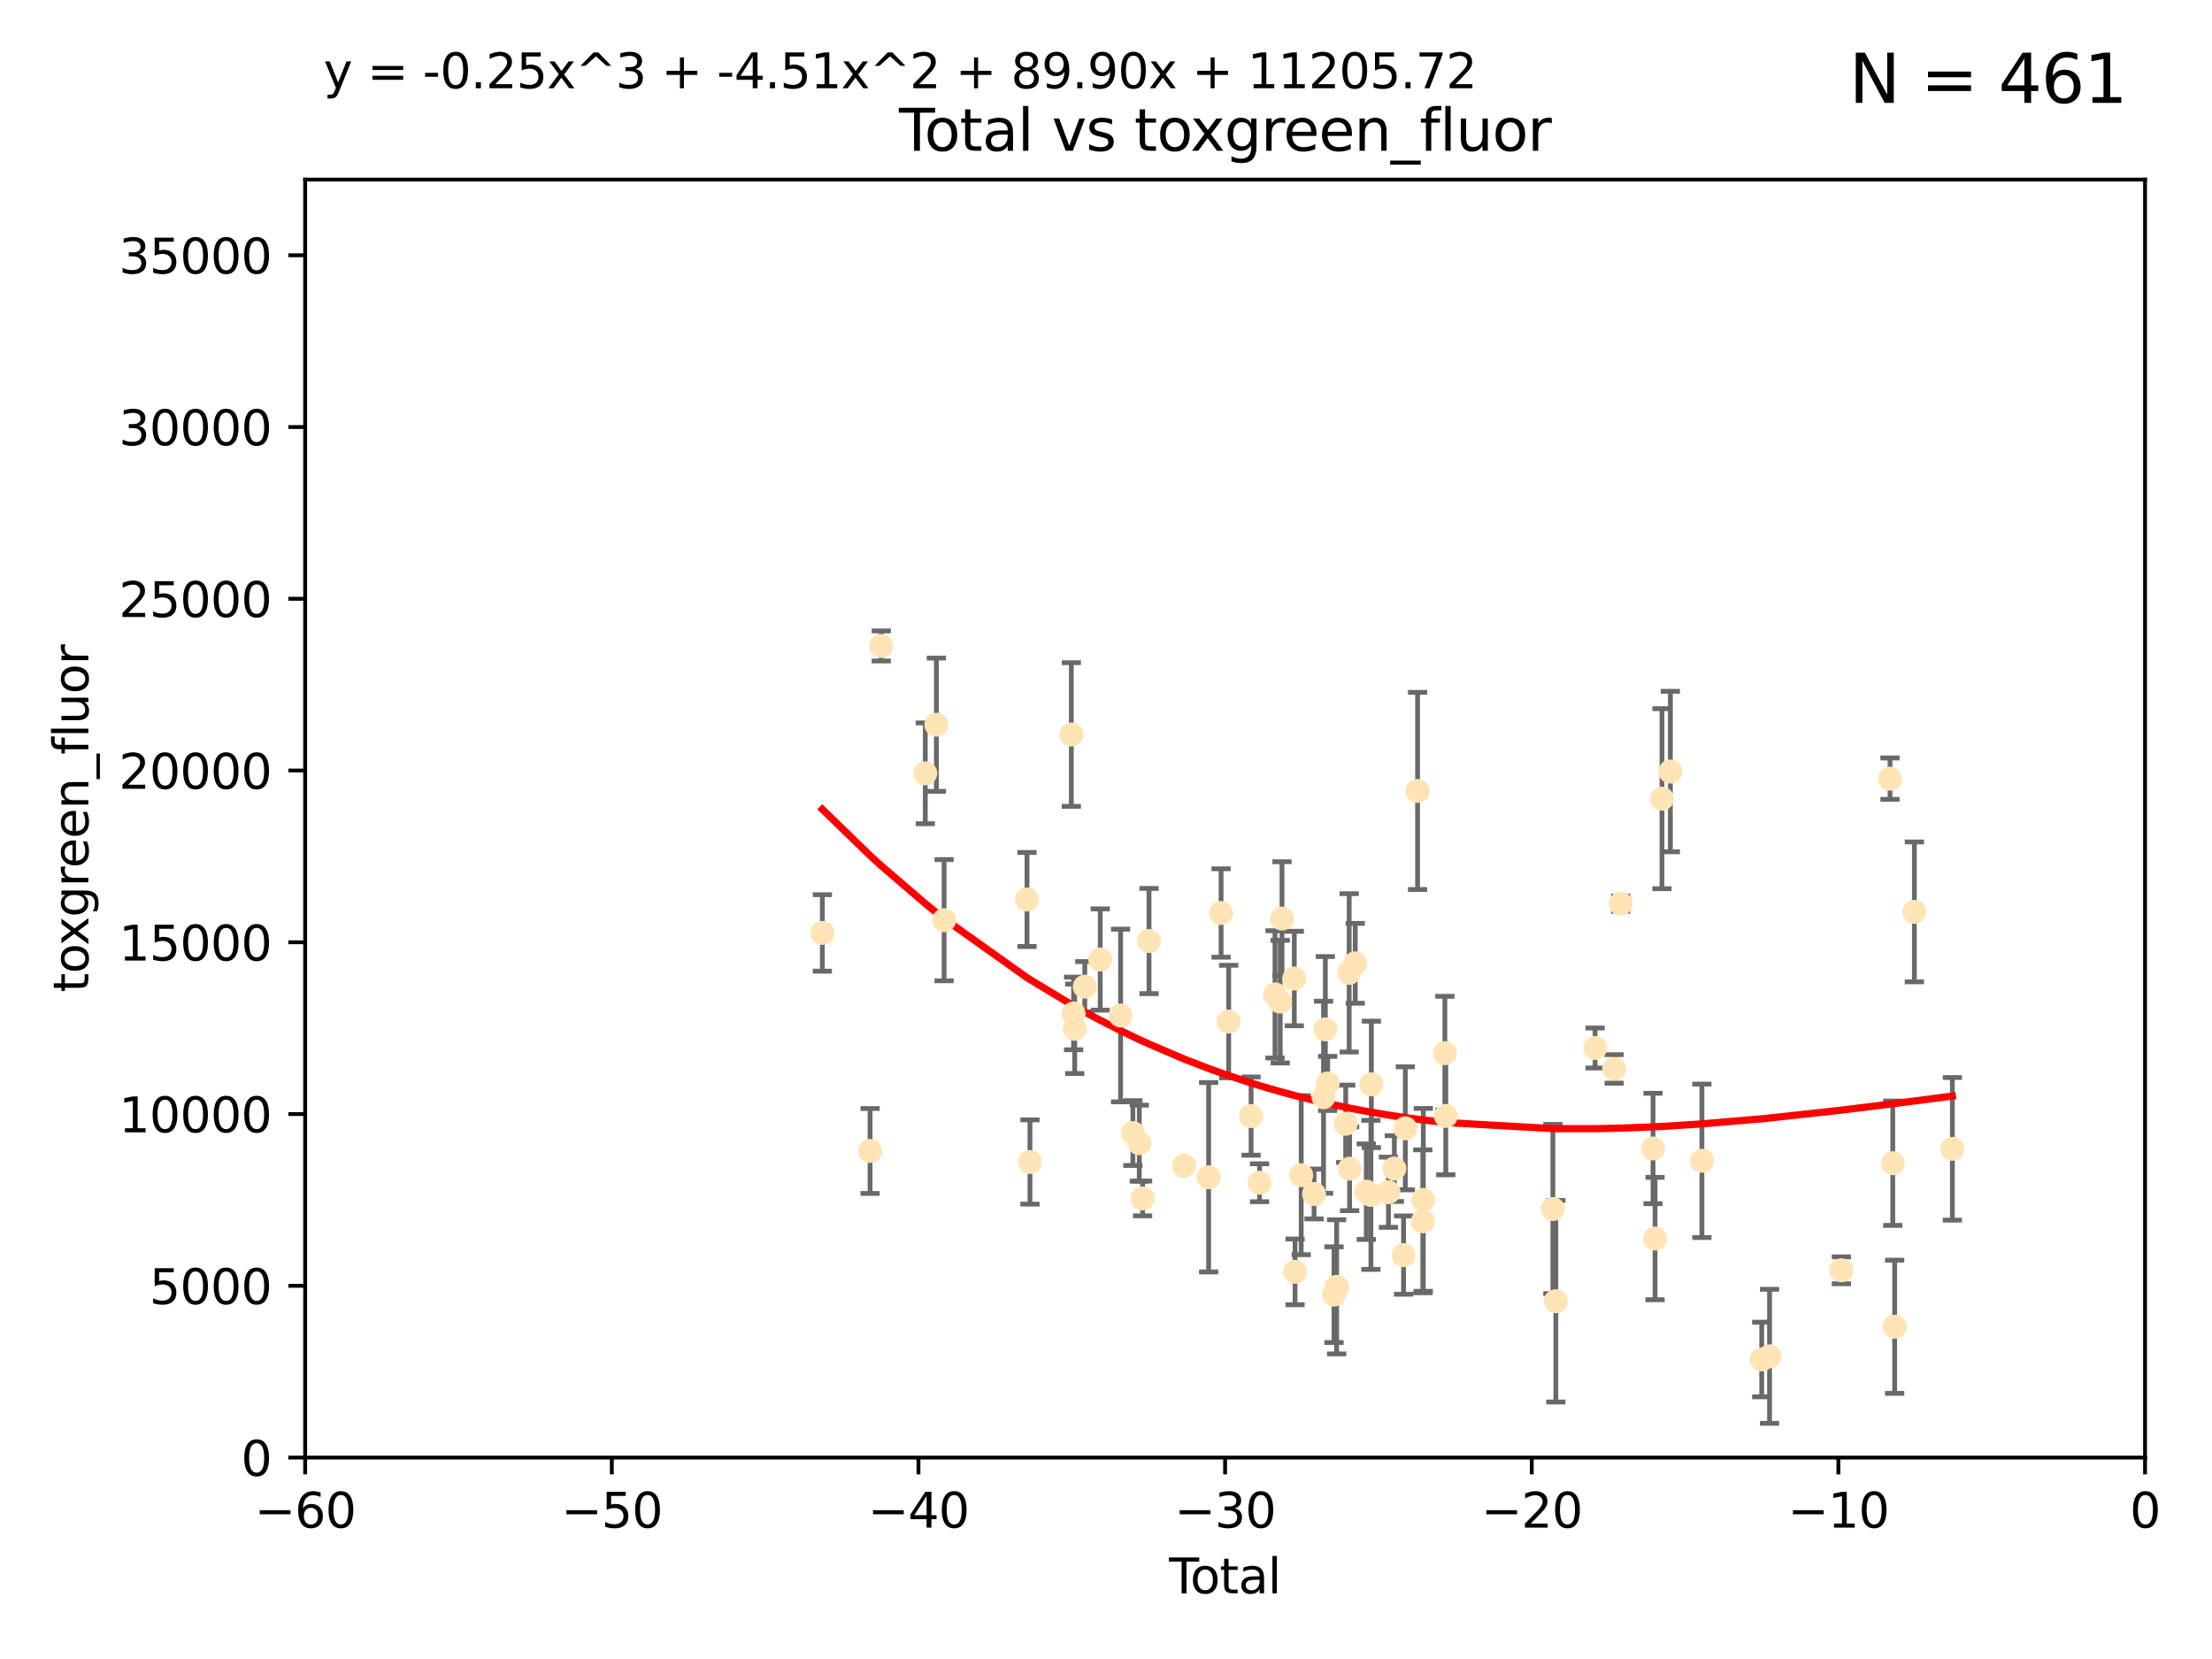 <?xml version="1.0" encoding="utf-8" standalone="no"?>
<!DOCTYPE svg PUBLIC "-//W3C//DTD SVG 1.1//EN"
  "http://www.w3.org/Graphics/SVG/1.1/DTD/svg11.dtd">
<svg xmlns:xlink="http://www.w3.org/1999/xlink" width="460.8pt" height="345.6pt" viewBox="0 0 460.8 345.6" xmlns="http://www.w3.org/2000/svg" version="1.1">
 <defs>
  <style type="text/css">*{stroke-linejoin: round; stroke-linecap: butt}</style>
 </defs>
 <g id="figure_1">
  <g id="patch_1">
   <path d="M 0 345.6 
L 460.8 345.6 
L 460.8 0 
L 0 0 
z
" style="fill: #ffffff"/>
  </g>
  <g id="axes_1">
   <g id="patch_2">
    <path d="M 63.571 303.64 
L 446.85 303.64 
L 446.85 37.411 
L 63.571 37.411 
z
" style="fill: #ffffff"/>
   </g>
   <g id="PathCollection_1">
    <defs>
     <path id="mea5ecbb980" d="M 0 1.118 
C 0.297 1.118 0.581 1 0.791 0.791 
C 1 0.581 1.118 0.297 1.118 0 
C 1.118 -0.297 1 -0.581 0.791 -0.791 
C 0.581 -1 0.297 -1.118 0 -1.118 
C -0.297 -1.118 -0.581 -1 -0.791 -0.791 
C -1 -0.581 -1.118 -0.297 -1.118 0 
C -1.118 0.297 -1 0.581 -0.791 0.791 
C -0.581 1 -0.297 1.118 0 1.118 
z
" style="stroke: #ffe4b5"/>
    </defs>
    <g clip-path="url(#p6a836885a7)">
     <use xlink:href="#mea5ecbb980" x="171.311" y="194.345" style="fill: #ffe4b5; stroke: #ffe4b5"/>
     <use xlink:href="#mea5ecbb980" x="181.253" y="239.766" style="fill: #ffe4b5; stroke: #ffe4b5"/>
     <use xlink:href="#mea5ecbb980" x="183.583" y="134.565" style="fill: #ffe4b5; stroke: #ffe4b5"/>
     <use xlink:href="#mea5ecbb980" x="192.755" y="161.097" style="fill: #ffe4b5; stroke: #ffe4b5"/>
     <use xlink:href="#mea5ecbb980" x="195.063" y="150.972" style="fill: #ffe4b5; stroke: #ffe4b5"/>
     <use xlink:href="#mea5ecbb980" x="196.674" y="191.695" style="fill: #ffe4b5; stroke: #ffe4b5"/>
     <use xlink:href="#mea5ecbb980" x="213.943" y="187.381" style="fill: #ffe4b5; stroke: #ffe4b5"/>
     <use xlink:href="#mea5ecbb980" x="214.558" y="242.07" style="fill: #ffe4b5; stroke: #ffe4b5"/>
     <use xlink:href="#mea5ecbb980" x="223.178" y="153.017" style="fill: #ffe4b5; stroke: #ffe4b5"/>
     <use xlink:href="#mea5ecbb980" x="223.651" y="211.111" style="fill: #ffe4b5; stroke: #ffe4b5"/>
     <use xlink:href="#mea5ecbb980" x="223.882" y="214.317" style="fill: #ffe4b5; stroke: #ffe4b5"/>
     <use xlink:href="#mea5ecbb980" x="225.978" y="205.548" style="fill: #ffe4b5; stroke: #ffe4b5"/>
     <use xlink:href="#mea5ecbb980" x="229.196" y="199.882" style="fill: #ffe4b5; stroke: #ffe4b5"/>
     <use xlink:href="#mea5ecbb980" x="233.44" y="211.549" style="fill: #ffe4b5; stroke: #ffe4b5"/>
     <use xlink:href="#mea5ecbb980" x="236.002" y="236.041" style="fill: #ffe4b5; stroke: #ffe4b5"/>
     <use xlink:href="#mea5ecbb980" x="237.334" y="238.143" style="fill: #ffe4b5; stroke: #ffe4b5"/>
     <use xlink:href="#mea5ecbb980" x="238.024" y="249.656" style="fill: #ffe4b5; stroke: #ffe4b5"/>
     <use xlink:href="#mea5ecbb980" x="239.362" y="196.034" style="fill: #ffe4b5; stroke: #ffe4b5"/>
     <use xlink:href="#mea5ecbb980" x="246.672" y="242.846" style="fill: #ffe4b5; stroke: #ffe4b5"/>
     <use xlink:href="#mea5ecbb980" x="251.778" y="245.241" style="fill: #ffe4b5; stroke: #ffe4b5"/>
     <use xlink:href="#mea5ecbb980" x="254.374" y="190.193" style="fill: #ffe4b5; stroke: #ffe4b5"/>
     <use xlink:href="#mea5ecbb980" x="255.958" y="212.81" style="fill: #ffe4b5; stroke: #ffe4b5"/>
     <use xlink:href="#mea5ecbb980" x="260.621" y="232.498" style="fill: #ffe4b5; stroke: #ffe4b5"/>
     <use xlink:href="#mea5ecbb980" x="262.386" y="246.384" style="fill: #ffe4b5; stroke: #ffe4b5"/>
     <use xlink:href="#mea5ecbb980" x="265.608" y="207.149" style="fill: #ffe4b5; stroke: #ffe4b5"/>
     <use xlink:href="#mea5ecbb980" x="266.693" y="208.663" style="fill: #ffe4b5; stroke: #ffe4b5"/>
     <use xlink:href="#mea5ecbb980" x="267.062" y="191.361" style="fill: #ffe4b5; stroke: #ffe4b5"/>
     <use xlink:href="#mea5ecbb980" x="269.628" y="203.848" style="fill: #ffe4b5; stroke: #ffe4b5"/>
     <use xlink:href="#mea5ecbb980" x="269.785" y="264.951" style="fill: #ffe4b5; stroke: #ffe4b5"/>
     <use xlink:href="#mea5ecbb980" x="271.064" y="244.811" style="fill: #ffe4b5; stroke: #ffe4b5"/>
     <use xlink:href="#mea5ecbb980" x="273.742" y="248.728" style="fill: #ffe4b5; stroke: #ffe4b5"/>
     <use xlink:href="#mea5ecbb980" x="275.715" y="228.571" style="fill: #ffe4b5; stroke: #ffe4b5"/>
     <use xlink:href="#mea5ecbb980" x="276.091" y="214.438" style="fill: #ffe4b5; stroke: #ffe4b5"/>
     <use xlink:href="#mea5ecbb980" x="276.582" y="225.7" style="fill: #ffe4b5; stroke: #ffe4b5"/>
     <use xlink:href="#mea5ecbb980" x="277.901" y="269.699" style="fill: #ffe4b5; stroke: #ffe4b5"/>
     <use xlink:href="#mea5ecbb980" x="278.444" y="268.072" style="fill: #ffe4b5; stroke: #ffe4b5"/>
     <use xlink:href="#mea5ecbb980" x="280.335" y="234.101" style="fill: #ffe4b5; stroke: #ffe4b5"/>
     <use xlink:href="#mea5ecbb980" x="281.059" y="202.659" style="fill: #ffe4b5; stroke: #ffe4b5"/>
     <use xlink:href="#mea5ecbb980" x="281.148" y="243.466" style="fill: #ffe4b5; stroke: #ffe4b5"/>
     <use xlink:href="#mea5ecbb980" x="282.321" y="200.681" style="fill: #ffe4b5; stroke: #ffe4b5"/>
     <use xlink:href="#mea5ecbb980" x="284.624" y="248.245" style="fill: #ffe4b5; stroke: #ffe4b5"/>
     <use xlink:href="#mea5ecbb980" x="285.587" y="248.917" style="fill: #ffe4b5; stroke: #ffe4b5"/>
     <use xlink:href="#mea5ecbb980" x="285.68" y="225.896" style="fill: #ffe4b5; stroke: #ffe4b5"/>
     <use xlink:href="#mea5ecbb980" x="289.239" y="248.359" style="fill: #ffe4b5; stroke: #ffe4b5"/>
     <use xlink:href="#mea5ecbb980" x="290.468" y="243.435" style="fill: #ffe4b5; stroke: #ffe4b5"/>
     <use xlink:href="#mea5ecbb980" x="292.388" y="261.458" style="fill: #ffe4b5; stroke: #ffe4b5"/>
     <use xlink:href="#mea5ecbb980" x="292.749" y="235.05" style="fill: #ffe4b5; stroke: #ffe4b5"/>
     <use xlink:href="#mea5ecbb980" x="295.307" y="164.766" style="fill: #ffe4b5; stroke: #ffe4b5"/>
     <use xlink:href="#mea5ecbb980" x="296.398" y="254.422" style="fill: #ffe4b5; stroke: #ffe4b5"/>
     <use xlink:href="#mea5ecbb980" x="296.505" y="249.961" style="fill: #ffe4b5; stroke: #ffe4b5"/>
     <use xlink:href="#mea5ecbb980" x="300.995" y="219.394" style="fill: #ffe4b5; stroke: #ffe4b5"/>
     <use xlink:href="#mea5ecbb980" x="301.18" y="232.472" style="fill: #ffe4b5; stroke: #ffe4b5"/>
     <use xlink:href="#mea5ecbb980" x="323.494" y="251.858" style="fill: #ffe4b5; stroke: #ffe4b5"/>
     <use xlink:href="#mea5ecbb980" x="324.108" y="271.068" style="fill: #ffe4b5; stroke: #ffe4b5"/>
     <use xlink:href="#mea5ecbb980" x="332.286" y="218.314" style="fill: #ffe4b5; stroke: #ffe4b5"/>
     <use xlink:href="#mea5ecbb980" x="336.257" y="222.674" style="fill: #ffe4b5; stroke: #ffe4b5"/>
     <use xlink:href="#mea5ecbb980" x="337.617" y="188.26" style="fill: #ffe4b5; stroke: #ffe4b5"/>
     <use xlink:href="#mea5ecbb980" x="344.356" y="239.247" style="fill: #ffe4b5; stroke: #ffe4b5"/>
     <use xlink:href="#mea5ecbb980" x="344.776" y="258.008" style="fill: #ffe4b5; stroke: #ffe4b5"/>
     <use xlink:href="#mea5ecbb980" x="346.22" y="166.382" style="fill: #ffe4b5; stroke: #ffe4b5"/>
     <use xlink:href="#mea5ecbb980" x="347.966" y="160.728" style="fill: #ffe4b5; stroke: #ffe4b5"/>
     <use xlink:href="#mea5ecbb980" x="354.538" y="241.815" style="fill: #ffe4b5; stroke: #ffe4b5"/>
     <use xlink:href="#mea5ecbb980" x="366.999" y="283.21" style="fill: #ffe4b5; stroke: #ffe4b5"/>
     <use xlink:href="#mea5ecbb980" x="368.627" y="282.547" style="fill: #ffe4b5; stroke: #ffe4b5"/>
     <use xlink:href="#mea5ecbb980" x="383.593" y="264.624" style="fill: #ffe4b5; stroke: #ffe4b5"/>
     <use xlink:href="#mea5ecbb980" x="393.724" y="162.21" style="fill: #ffe4b5; stroke: #ffe4b5"/>
     <use xlink:href="#mea5ecbb980" x="394.298" y="242.318" style="fill: #ffe4b5; stroke: #ffe4b5"/>
     <use xlink:href="#mea5ecbb980" x="394.69" y="276.384" style="fill: #ffe4b5; stroke: #ffe4b5"/>
     <use xlink:href="#mea5ecbb980" x="398.798" y="189.964" style="fill: #ffe4b5; stroke: #ffe4b5"/>
     <use xlink:href="#mea5ecbb980" x="406.714" y="239.327" style="fill: #ffe4b5; stroke: #ffe4b5"/>
    </g>
   </g>
   <g id="matplotlib.axis_1">
    <g id="xtick_1">
     <g id="line2d_1">
      <defs>
       <path id="m456fd432df" d="M 0 0 
L 0 3.5 
" style="stroke: #000000; stroke-width: 0.8"/>
      </defs>
      <g>
       <use xlink:href="#m456fd432df" x="63.571" y="303.64" style="stroke: #000000; stroke-width: 0.8"/>
      </g>
     </g>
     <g id="text_1">
      <!-- −60 -->
      <g transform="translate(53.019 318.238)scale(0.1 -0.1)">
       <defs>
        <path id="DejaVuSans-2212" d="M 678 2272 
L 4684 2272 
L 4684 1741 
L 678 1741 
L 678 2272 
z
" transform="scale(0.016)"/>
        <path id="DejaVuSans-36" d="M 2113 2584 
Q 1688 2584 1439 2293 
Q 1191 2003 1191 1497 
Q 1191 994 1439 701 
Q 1688 409 2113 409 
Q 2538 409 2786 701 
Q 3034 994 3034 1497 
Q 3034 2003 2786 2293 
Q 2538 2584 2113 2584 
z
M 3366 4563 
L 3366 3988 
Q 3128 4100 2886 4159 
Q 2644 4219 2406 4219 
Q 1781 4219 1451 3797 
Q 1122 3375 1075 2522 
Q 1259 2794 1537 2939 
Q 1816 3084 2150 3084 
Q 2853 3084 3261 2657 
Q 3669 2231 3669 1497 
Q 3669 778 3244 343 
Q 2819 -91 2113 -91 
Q 1303 -91 875 529 
Q 447 1150 447 2328 
Q 447 3434 972 4092 
Q 1497 4750 2381 4750 
Q 2619 4750 2861 4703 
Q 3103 4656 3366 4563 
z
" transform="scale(0.016)"/>
        <path id="DejaVuSans-30" d="M 2034 4250 
Q 1547 4250 1301 3770 
Q 1056 3291 1056 2328 
Q 1056 1369 1301 889 
Q 1547 409 2034 409 
Q 2525 409 2770 889 
Q 3016 1369 3016 2328 
Q 3016 3291 2770 3770 
Q 2525 4250 2034 4250 
z
M 2034 4750 
Q 2819 4750 3233 4129 
Q 3647 3509 3647 2328 
Q 3647 1150 3233 529 
Q 2819 -91 2034 -91 
Q 1250 -91 836 529 
Q 422 1150 422 2328 
Q 422 3509 836 4129 
Q 1250 4750 2034 4750 
z
" transform="scale(0.016)"/>
       </defs>
       <use xlink:href="#DejaVuSans-2212"/>
       <use xlink:href="#DejaVuSans-36" x="83.789"/>
       <use xlink:href="#DejaVuSans-30" x="147.412"/>
      </g>
     </g>
    </g>
    <g id="xtick_2">
     <g id="line2d_2">
      <g>
       <use xlink:href="#m456fd432df" x="127.451" y="303.64" style="stroke: #000000; stroke-width: 0.8"/>
      </g>
     </g>
     <g id="text_2">
      <!-- −50 -->
      <g transform="translate(116.899 318.238)scale(0.1 -0.1)">
       <defs>
        <path id="DejaVuSans-35" d="M 691 4666 
L 3169 4666 
L 3169 4134 
L 1269 4134 
L 1269 2991 
Q 1406 3038 1543 3061 
Q 1681 3084 1819 3084 
Q 2600 3084 3056 2656 
Q 3513 2228 3513 1497 
Q 3513 744 3044 326 
Q 2575 -91 1722 -91 
Q 1428 -91 1123 -41 
Q 819 9 494 109 
L 494 744 
Q 775 591 1075 516 
Q 1375 441 1709 441 
Q 2250 441 2565 725 
Q 2881 1009 2881 1497 
Q 2881 1984 2565 2268 
Q 2250 2553 1709 2553 
Q 1456 2553 1204 2497 
Q 953 2441 691 2322 
L 691 4666 
z
" transform="scale(0.016)"/>
       </defs>
       <use xlink:href="#DejaVuSans-2212"/>
       <use xlink:href="#DejaVuSans-35" x="83.789"/>
       <use xlink:href="#DejaVuSans-30" x="147.412"/>
      </g>
     </g>
    </g>
    <g id="xtick_3">
     <g id="line2d_3">
      <g>
       <use xlink:href="#m456fd432df" x="191.331" y="303.64" style="stroke: #000000; stroke-width: 0.8"/>
      </g>
     </g>
     <g id="text_3">
      <!-- −40 -->
      <g transform="translate(180.778 318.238)scale(0.1 -0.1)">
       <defs>
        <path id="DejaVuSans-34" d="M 2419 4116 
L 825 1625 
L 2419 1625 
L 2419 4116 
z
M 2253 4666 
L 3047 4666 
L 3047 1625 
L 3713 1625 
L 3713 1100 
L 3047 1100 
L 3047 0 
L 2419 0 
L 2419 1100 
L 313 1100 
L 313 1709 
L 2253 4666 
z
" transform="scale(0.016)"/>
       </defs>
       <use xlink:href="#DejaVuSans-2212"/>
       <use xlink:href="#DejaVuSans-34" x="83.789"/>
       <use xlink:href="#DejaVuSans-30" x="147.412"/>
      </g>
     </g>
    </g>
    <g id="xtick_4">
     <g id="line2d_4">
      <g>
       <use xlink:href="#m456fd432df" x="255.211" y="303.64" style="stroke: #000000; stroke-width: 0.8"/>
      </g>
     </g>
     <g id="text_4">
      <!-- −30 -->
      <g transform="translate(244.658 318.238)scale(0.1 -0.1)">
       <defs>
        <path id="DejaVuSans-33" d="M 2597 2516 
Q 3050 2419 3304 2112 
Q 3559 1806 3559 1356 
Q 3559 666 3084 287 
Q 2609 -91 1734 -91 
Q 1441 -91 1130 -33 
Q 819 25 488 141 
L 488 750 
Q 750 597 1062 519 
Q 1375 441 1716 441 
Q 2309 441 2620 675 
Q 2931 909 2931 1356 
Q 2931 1769 2642 2001 
Q 2353 2234 1838 2234 
L 1294 2234 
L 1294 2753 
L 1863 2753 
Q 2328 2753 2575 2939 
Q 2822 3125 2822 3475 
Q 2822 3834 2567 4026 
Q 2313 4219 1838 4219 
Q 1578 4219 1281 4162 
Q 984 4106 628 3988 
L 628 4550 
Q 988 4650 1302 4700 
Q 1616 4750 1894 4750 
Q 2613 4750 3031 4423 
Q 3450 4097 3450 3541 
Q 3450 3153 3228 2886 
Q 3006 2619 2597 2516 
z
" transform="scale(0.016)"/>
       </defs>
       <use xlink:href="#DejaVuSans-2212"/>
       <use xlink:href="#DejaVuSans-33" x="83.789"/>
       <use xlink:href="#DejaVuSans-30" x="147.412"/>
      </g>
     </g>
    </g>
    <g id="xtick_5">
     <g id="line2d_5">
      <g>
       <use xlink:href="#m456fd432df" x="319.09" y="303.64" style="stroke: #000000; stroke-width: 0.8"/>
      </g>
     </g>
     <g id="text_5">
      <!-- −20 -->
      <g transform="translate(308.538 318.238)scale(0.1 -0.1)">
       <defs>
        <path id="DejaVuSans-32" d="M 1228 531 
L 3431 531 
L 3431 0 
L 469 0 
L 469 531 
Q 828 903 1448 1529 
Q 2069 2156 2228 2338 
Q 2531 2678 2651 2914 
Q 2772 3150 2772 3378 
Q 2772 3750 2511 3984 
Q 2250 4219 1831 4219 
Q 1534 4219 1204 4116 
Q 875 4013 500 3803 
L 500 4441 
Q 881 4594 1212 4672 
Q 1544 4750 1819 4750 
Q 2544 4750 2975 4387 
Q 3406 4025 3406 3419 
Q 3406 3131 3298 2873 
Q 3191 2616 2906 2266 
Q 2828 2175 2409 1742 
Q 1991 1309 1228 531 
z
" transform="scale(0.016)"/>
       </defs>
       <use xlink:href="#DejaVuSans-2212"/>
       <use xlink:href="#DejaVuSans-32" x="83.789"/>
       <use xlink:href="#DejaVuSans-30" x="147.412"/>
      </g>
     </g>
    </g>
    <g id="xtick_6">
     <g id="line2d_6">
      <g>
       <use xlink:href="#m456fd432df" x="382.97" y="303.64" style="stroke: #000000; stroke-width: 0.8"/>
      </g>
     </g>
     <g id="text_6">
      <!-- −10 -->
      <g transform="translate(372.418 318.238)scale(0.1 -0.1)">
       <defs>
        <path id="DejaVuSans-31" d="M 794 531 
L 1825 531 
L 1825 4091 
L 703 3866 
L 703 4441 
L 1819 4666 
L 2450 4666 
L 2450 531 
L 3481 531 
L 3481 0 
L 794 0 
L 794 531 
z
" transform="scale(0.016)"/>
       </defs>
       <use xlink:href="#DejaVuSans-2212"/>
       <use xlink:href="#DejaVuSans-31" x="83.789"/>
       <use xlink:href="#DejaVuSans-30" x="147.412"/>
      </g>
     </g>
    </g>
    <g id="xtick_7">
     <g id="line2d_7">
      <g>
       <use xlink:href="#m456fd432df" x="446.85" y="303.64" style="stroke: #000000; stroke-width: 0.8"/>
      </g>
     </g>
     <g id="text_7">
      <!-- 0 -->
      <g transform="translate(443.669 318.238)scale(0.1 -0.1)">
       <use xlink:href="#DejaVuSans-30"/>
      </g>
     </g>
    </g>
    <g id="text_8">
     <!-- Total -->
     <g transform="translate(243.534 331.917)scale(0.1 -0.1)">
      <defs>
       <path id="DejaVuSans-54" d="M -19 4666 
L 3928 4666 
L 3928 4134 
L 2272 4134 
L 2272 0 
L 1638 0 
L 1638 4134 
L -19 4134 
L -19 4666 
z
" transform="scale(0.016)"/>
       <path id="DejaVuSans-6f" d="M 1959 3097 
Q 1497 3097 1228 2736 
Q 959 2375 959 1747 
Q 959 1119 1226 758 
Q 1494 397 1959 397 
Q 2419 397 2687 759 
Q 2956 1122 2956 1747 
Q 2956 2369 2687 2733 
Q 2419 3097 1959 3097 
z
M 1959 3584 
Q 2709 3584 3137 3096 
Q 3566 2609 3566 1747 
Q 3566 888 3137 398 
Q 2709 -91 1959 -91 
Q 1206 -91 779 398 
Q 353 888 353 1747 
Q 353 2609 779 3096 
Q 1206 3584 1959 3584 
z
" transform="scale(0.016)"/>
       <path id="DejaVuSans-74" d="M 1172 4494 
L 1172 3500 
L 2356 3500 
L 2356 3053 
L 1172 3053 
L 1172 1153 
Q 1172 725 1289 603 
Q 1406 481 1766 481 
L 2356 481 
L 2356 0 
L 1766 0 
Q 1100 0 847 248 
Q 594 497 594 1153 
L 594 3053 
L 172 3053 
L 172 3500 
L 594 3500 
L 594 4494 
L 1172 4494 
z
" transform="scale(0.016)"/>
       <path id="DejaVuSans-61" d="M 2194 1759 
Q 1497 1759 1228 1600 
Q 959 1441 959 1056 
Q 959 750 1161 570 
Q 1363 391 1709 391 
Q 2188 391 2477 730 
Q 2766 1069 2766 1631 
L 2766 1759 
L 2194 1759 
z
M 3341 1997 
L 3341 0 
L 2766 0 
L 2766 531 
Q 2569 213 2275 61 
Q 1981 -91 1556 -91 
Q 1019 -91 701 211 
Q 384 513 384 1019 
Q 384 1609 779 1909 
Q 1175 2209 1959 2209 
L 2766 2209 
L 2766 2266 
Q 2766 2663 2505 2880 
Q 2244 3097 1772 3097 
Q 1472 3097 1187 3025 
Q 903 2953 641 2809 
L 641 3341 
Q 956 3463 1253 3523 
Q 1550 3584 1831 3584 
Q 2591 3584 2966 3190 
Q 3341 2797 3341 1997 
z
" transform="scale(0.016)"/>
       <path id="DejaVuSans-6c" d="M 603 4863 
L 1178 4863 
L 1178 0 
L 603 0 
L 603 4863 
z
" transform="scale(0.016)"/>
      </defs>
      <use xlink:href="#DejaVuSans-54"/>
      <use xlink:href="#DejaVuSans-6f" x="44.084"/>
      <use xlink:href="#DejaVuSans-74" x="105.266"/>
      <use xlink:href="#DejaVuSans-61" x="144.475"/>
      <use xlink:href="#DejaVuSans-6c" x="205.754"/>
     </g>
    </g>
   </g>
   <g id="matplotlib.axis_2">
    <g id="ytick_1">
     <g id="line2d_8">
      <defs>
       <path id="m35a58405e8" d="M 0 0 
L -3.5 0 
" style="stroke: #000000; stroke-width: 0.8"/>
      </defs>
      <g>
       <use xlink:href="#m35a58405e8" x="63.571" y="303.64" style="stroke: #000000; stroke-width: 0.8"/>
      </g>
     </g>
     <g id="text_9">
      <!-- 0 -->
      <g transform="translate(50.209 307.439)scale(0.1 -0.1)">
       <use xlink:href="#DejaVuSans-30"/>
      </g>
     </g>
    </g>
    <g id="ytick_2">
     <g id="line2d_9">
      <g>
       <use xlink:href="#m35a58405e8" x="63.571" y="267.859" style="stroke: #000000; stroke-width: 0.8"/>
      </g>
     </g>
     <g id="text_10">
      <!-- 5000 -->
      <g transform="translate(31.121 271.658)scale(0.1 -0.1)">
       <use xlink:href="#DejaVuSans-35"/>
       <use xlink:href="#DejaVuSans-30" x="63.623"/>
       <use xlink:href="#DejaVuSans-30" x="127.246"/>
       <use xlink:href="#DejaVuSans-30" x="190.869"/>
      </g>
     </g>
    </g>
    <g id="ytick_3">
     <g id="line2d_10">
      <g>
       <use xlink:href="#m35a58405e8" x="63.571" y="232.078" style="stroke: #000000; stroke-width: 0.8"/>
      </g>
     </g>
     <g id="text_11">
      <!-- 10000 -->
      <g transform="translate(24.759 235.878)scale(0.1 -0.1)">
       <use xlink:href="#DejaVuSans-31"/>
       <use xlink:href="#DejaVuSans-30" x="63.623"/>
       <use xlink:href="#DejaVuSans-30" x="127.246"/>
       <use xlink:href="#DejaVuSans-30" x="190.869"/>
       <use xlink:href="#DejaVuSans-30" x="254.492"/>
      </g>
     </g>
    </g>
    <g id="ytick_4">
     <g id="line2d_11">
      <g>
       <use xlink:href="#m35a58405e8" x="63.571" y="196.298" style="stroke: #000000; stroke-width: 0.8"/>
      </g>
     </g>
     <g id="text_12">
      <!-- 15000 -->
      <g transform="translate(24.759 200.097)scale(0.1 -0.1)">
       <use xlink:href="#DejaVuSans-31"/>
       <use xlink:href="#DejaVuSans-35" x="63.623"/>
       <use xlink:href="#DejaVuSans-30" x="127.246"/>
       <use xlink:href="#DejaVuSans-30" x="190.869"/>
       <use xlink:href="#DejaVuSans-30" x="254.492"/>
      </g>
     </g>
    </g>
    <g id="ytick_5">
     <g id="line2d_12">
      <g>
       <use xlink:href="#m35a58405e8" x="63.571" y="160.517" style="stroke: #000000; stroke-width: 0.8"/>
      </g>
     </g>
     <g id="text_13">
      <!-- 20000 -->
      <g transform="translate(24.759 164.316)scale(0.1 -0.1)">
       <use xlink:href="#DejaVuSans-32"/>
       <use xlink:href="#DejaVuSans-30" x="63.623"/>
       <use xlink:href="#DejaVuSans-30" x="127.246"/>
       <use xlink:href="#DejaVuSans-30" x="190.869"/>
       <use xlink:href="#DejaVuSans-30" x="254.492"/>
      </g>
     </g>
    </g>
    <g id="ytick_6">
     <g id="line2d_13">
      <g>
       <use xlink:href="#m35a58405e8" x="63.571" y="124.736" style="stroke: #000000; stroke-width: 0.8"/>
      </g>
     </g>
     <g id="text_14">
      <!-- 25000 -->
      <g transform="translate(24.759 128.535)scale(0.1 -0.1)">
       <use xlink:href="#DejaVuSans-32"/>
       <use xlink:href="#DejaVuSans-35" x="63.623"/>
       <use xlink:href="#DejaVuSans-30" x="127.246"/>
       <use xlink:href="#DejaVuSans-30" x="190.869"/>
       <use xlink:href="#DejaVuSans-30" x="254.492"/>
      </g>
     </g>
    </g>
    <g id="ytick_7">
     <g id="line2d_14">
      <g>
       <use xlink:href="#m35a58405e8" x="63.571" y="88.955" style="stroke: #000000; stroke-width: 0.8"/>
      </g>
     </g>
     <g id="text_15">
      <!-- 30000 -->
      <g transform="translate(24.759 92.754)scale(0.1 -0.1)">
       <use xlink:href="#DejaVuSans-33"/>
       <use xlink:href="#DejaVuSans-30" x="63.623"/>
       <use xlink:href="#DejaVuSans-30" x="127.246"/>
       <use xlink:href="#DejaVuSans-30" x="190.869"/>
       <use xlink:href="#DejaVuSans-30" x="254.492"/>
      </g>
     </g>
    </g>
    <g id="ytick_8">
     <g id="line2d_15">
      <g>
       <use xlink:href="#m35a58405e8" x="63.571" y="53.174" style="stroke: #000000; stroke-width: 0.8"/>
      </g>
     </g>
     <g id="text_16">
      <!-- 35000 -->
      <g transform="translate(24.759 56.974)scale(0.1 -0.1)">
       <use xlink:href="#DejaVuSans-33"/>
       <use xlink:href="#DejaVuSans-35" x="63.623"/>
       <use xlink:href="#DejaVuSans-30" x="127.246"/>
       <use xlink:href="#DejaVuSans-30" x="190.869"/>
       <use xlink:href="#DejaVuSans-30" x="254.492"/>
      </g>
     </g>
    </g>
    <g id="text_17">
     <!-- toxgreen_fluor -->
     <g transform="translate(18.401 206.72)rotate(-90)scale(0.1 -0.1)">
      <defs>
       <path id="DejaVuSans-78" d="M 3513 3500 
L 2247 1797 
L 3578 0 
L 2900 0 
L 1881 1375 
L 863 0 
L 184 0 
L 1544 1831 
L 300 3500 
L 978 3500 
L 1906 2253 
L 2834 3500 
L 3513 3500 
z
" transform="scale(0.016)"/>
       <path id="DejaVuSans-67" d="M 2906 1791 
Q 2906 2416 2648 2759 
Q 2391 3103 1925 3103 
Q 1463 3103 1205 2759 
Q 947 2416 947 1791 
Q 947 1169 1205 825 
Q 1463 481 1925 481 
Q 2391 481 2648 825 
Q 2906 1169 2906 1791 
z
M 3481 434 
Q 3481 -459 3084 -895 
Q 2688 -1331 1869 -1331 
Q 1566 -1331 1297 -1286 
Q 1028 -1241 775 -1147 
L 775 -588 
Q 1028 -725 1275 -790 
Q 1522 -856 1778 -856 
Q 2344 -856 2625 -561 
Q 2906 -266 2906 331 
L 2906 616 
Q 2728 306 2450 153 
Q 2172 0 1784 0 
Q 1141 0 747 490 
Q 353 981 353 1791 
Q 353 2603 747 3093 
Q 1141 3584 1784 3584 
Q 2172 3584 2450 3431 
Q 2728 3278 2906 2969 
L 2906 3500 
L 3481 3500 
L 3481 434 
z
" transform="scale(0.016)"/>
       <path id="DejaVuSans-72" d="M 2631 2963 
Q 2534 3019 2420 3045 
Q 2306 3072 2169 3072 
Q 1681 3072 1420 2755 
Q 1159 2438 1159 1844 
L 1159 0 
L 581 0 
L 581 3500 
L 1159 3500 
L 1159 2956 
Q 1341 3275 1631 3429 
Q 1922 3584 2338 3584 
Q 2397 3584 2469 3576 
Q 2541 3569 2628 3553 
L 2631 2963 
z
" transform="scale(0.016)"/>
       <path id="DejaVuSans-65" d="M 3597 1894 
L 3597 1613 
L 953 1613 
Q 991 1019 1311 708 
Q 1631 397 2203 397 
Q 2534 397 2845 478 
Q 3156 559 3463 722 
L 3463 178 
Q 3153 47 2828 -22 
Q 2503 -91 2169 -91 
Q 1331 -91 842 396 
Q 353 884 353 1716 
Q 353 2575 817 3079 
Q 1281 3584 2069 3584 
Q 2775 3584 3186 3129 
Q 3597 2675 3597 1894 
z
M 3022 2063 
Q 3016 2534 2758 2815 
Q 2500 3097 2075 3097 
Q 1594 3097 1305 2825 
Q 1016 2553 972 2059 
L 3022 2063 
z
" transform="scale(0.016)"/>
       <path id="DejaVuSans-6e" d="M 3513 2113 
L 3513 0 
L 2938 0 
L 2938 2094 
Q 2938 2591 2744 2837 
Q 2550 3084 2163 3084 
Q 1697 3084 1428 2787 
Q 1159 2491 1159 1978 
L 1159 0 
L 581 0 
L 581 3500 
L 1159 3500 
L 1159 2956 
Q 1366 3272 1645 3428 
Q 1925 3584 2291 3584 
Q 2894 3584 3203 3211 
Q 3513 2838 3513 2113 
z
" transform="scale(0.016)"/>
       <path id="DejaVuSans-5f" d="M 3263 -1063 
L 3263 -1509 
L -63 -1509 
L -63 -1063 
L 3263 -1063 
z
" transform="scale(0.016)"/>
       <path id="DejaVuSans-66" d="M 2375 4863 
L 2375 4384 
L 1825 4384 
Q 1516 4384 1395 4259 
Q 1275 4134 1275 3809 
L 1275 3500 
L 2222 3500 
L 2222 3053 
L 1275 3053 
L 1275 0 
L 697 0 
L 697 3053 
L 147 3053 
L 147 3500 
L 697 3500 
L 697 3744 
Q 697 4328 969 4595 
Q 1241 4863 1831 4863 
L 2375 4863 
z
" transform="scale(0.016)"/>
       <path id="DejaVuSans-75" d="M 544 1381 
L 544 3500 
L 1119 3500 
L 1119 1403 
Q 1119 906 1312 657 
Q 1506 409 1894 409 
Q 2359 409 2629 706 
Q 2900 1003 2900 1516 
L 2900 3500 
L 3475 3500 
L 3475 0 
L 2900 0 
L 2900 538 
Q 2691 219 2414 64 
Q 2138 -91 1772 -91 
Q 1169 -91 856 284 
Q 544 659 544 1381 
z
M 1991 3584 
L 1991 3584 
z
" transform="scale(0.016)"/>
      </defs>
      <use xlink:href="#DejaVuSans-74"/>
      <use xlink:href="#DejaVuSans-6f" x="39.209"/>
      <use xlink:href="#DejaVuSans-78" x="97.266"/>
      <use xlink:href="#DejaVuSans-67" x="156.445"/>
      <use xlink:href="#DejaVuSans-72" x="219.922"/>
      <use xlink:href="#DejaVuSans-65" x="258.785"/>
      <use xlink:href="#DejaVuSans-65" x="320.309"/>
      <use xlink:href="#DejaVuSans-6e" x="381.832"/>
      <use xlink:href="#DejaVuSans-5f" x="445.211"/>
      <use xlink:href="#DejaVuSans-66" x="495.211"/>
      <use xlink:href="#DejaVuSans-6c" x="530.416"/>
      <use xlink:href="#DejaVuSans-75" x="558.199"/>
      <use xlink:href="#DejaVuSans-6f" x="621.578"/>
      <use xlink:href="#DejaVuSans-72" x="682.76"/>
     </g>
    </g>
   </g>
   <g id="LineCollection_1">
    <path d="M 171.311 202.31 
L 171.311 186.38 
" clip-path="url(#p6a836885a7)" style="fill: none; stroke: #696969"/>
    <path d="M 181.253 248.613 
L 181.253 230.919 
" clip-path="url(#p6a836885a7)" style="fill: none; stroke: #696969"/>
    <path d="M 183.583 137.697 
L 183.583 131.433 
" clip-path="url(#p6a836885a7)" style="fill: none; stroke: #696969"/>
    <path d="M 192.755 171.591 
L 192.755 150.602 
" clip-path="url(#p6a836885a7)" style="fill: none; stroke: #696969"/>
    <path d="M 195.063 164.853 
L 195.063 137.091 
" clip-path="url(#p6a836885a7)" style="fill: none; stroke: #696969"/>
    <path d="M 196.674 204.322 
L 196.674 179.068 
" clip-path="url(#p6a836885a7)" style="fill: none; stroke: #696969"/>
    <path d="M 213.943 197.173 
L 213.943 177.588 
" clip-path="url(#p6a836885a7)" style="fill: none; stroke: #696969"/>
    <path d="M 214.558 250.842 
L 214.558 233.297 
" clip-path="url(#p6a836885a7)" style="fill: none; stroke: #696969"/>
    <path d="M 223.178 167.986 
L 223.178 138.048 
" clip-path="url(#p6a836885a7)" style="fill: none; stroke: #696969"/>
    <path d="M 223.651 218.682 
L 223.651 203.541 
" clip-path="url(#p6a836885a7)" style="fill: none; stroke: #696969"/>
    <path d="M 223.882 223.637 
L 223.882 204.997 
" clip-path="url(#p6a836885a7)" style="fill: none; stroke: #696969"/>
    <path d="M 225.978 210.788 
L 225.978 200.309 
" clip-path="url(#p6a836885a7)" style="fill: none; stroke: #696969"/>
    <path d="M 229.196 210.43 
L 229.196 189.334 
" clip-path="url(#p6a836885a7)" style="fill: none; stroke: #696969"/>
    <path d="M 233.44 229.537 
L 233.44 193.562 
" clip-path="url(#p6a836885a7)" style="fill: none; stroke: #696969"/>
    <path d="M 236.002 242.793 
L 236.002 229.288 
" clip-path="url(#p6a836885a7)" style="fill: none; stroke: #696969"/>
    <path d="M 237.334 246.066 
L 237.334 230.22 
" clip-path="url(#p6a836885a7)" style="fill: none; stroke: #696969"/>
    <path d="M 238.024 253.272 
L 238.024 246.04 
" clip-path="url(#p6a836885a7)" style="fill: none; stroke: #696969"/>
    <path d="M 239.362 206.993 
L 239.362 185.076 
" clip-path="url(#p6a836885a7)" style="fill: none; stroke: #696969"/>
    <path d="M 246.672 243.244 
L 246.672 242.447 
" clip-path="url(#p6a836885a7)" style="fill: none; stroke: #696969"/>
    <path d="M 251.778 264.966 
L 251.778 225.515 
" clip-path="url(#p6a836885a7)" style="fill: none; stroke: #696969"/>
    <path d="M 254.374 199.406 
L 254.374 180.981 
" clip-path="url(#p6a836885a7)" style="fill: none; stroke: #696969"/>
    <path d="M 255.958 224.535 
L 255.958 201.085 
" clip-path="url(#p6a836885a7)" style="fill: none; stroke: #696969"/>
    <path d="M 260.621 240.649 
L 260.621 224.347 
" clip-path="url(#p6a836885a7)" style="fill: none; stroke: #696969"/>
    <path d="M 262.386 250.334 
L 262.386 242.435 
" clip-path="url(#p6a836885a7)" style="fill: none; stroke: #696969"/>
    <path d="M 265.608 220.407 
L 265.608 193.891 
" clip-path="url(#p6a836885a7)" style="fill: none; stroke: #696969"/>
    <path d="M 266.693 221.435 
L 266.693 195.892 
" clip-path="url(#p6a836885a7)" style="fill: none; stroke: #696969"/>
    <path d="M 267.062 203.209 
L 267.062 179.513 
" clip-path="url(#p6a836885a7)" style="fill: none; stroke: #696969"/>
    <path d="M 269.628 213.69 
L 269.628 194.005 
" clip-path="url(#p6a836885a7)" style="fill: none; stroke: #696969"/>
    <path d="M 269.785 271.798 
L 269.785 258.104 
" clip-path="url(#p6a836885a7)" style="fill: none; stroke: #696969"/>
    <path d="M 271.064 261.376 
L 271.064 228.247 
" clip-path="url(#p6a836885a7)" style="fill: none; stroke: #696969"/>
    <path d="M 273.742 253.92 
L 273.742 243.536 
" clip-path="url(#p6a836885a7)" style="fill: none; stroke: #696969"/>
    <path d="M 275.715 248.572 
L 275.715 208.569 
" clip-path="url(#p6a836885a7)" style="fill: none; stroke: #696969"/>
    <path d="M 276.091 229.612 
L 276.091 199.264 
" clip-path="url(#p6a836885a7)" style="fill: none; stroke: #696969"/>
    <path d="M 276.582 231.333 
L 276.582 220.067 
" clip-path="url(#p6a836885a7)" style="fill: none; stroke: #696969"/>
    <path d="M 277.901 279.666 
L 277.901 259.733 
" clip-path="url(#p6a836885a7)" style="fill: none; stroke: #696969"/>
    <path d="M 278.444 282.043 
L 278.444 254.1 
" clip-path="url(#p6a836885a7)" style="fill: none; stroke: #696969"/>
    <path d="M 280.335 242.154 
L 280.335 226.048 
" clip-path="url(#p6a836885a7)" style="fill: none; stroke: #696969"/>
    <path d="M 281.059 219.15 
L 281.059 186.169 
" clip-path="url(#p6a836885a7)" style="fill: none; stroke: #696969"/>
    <path d="M 281.148 252.197 
L 281.148 234.734 
" clip-path="url(#p6a836885a7)" style="fill: none; stroke: #696969"/>
    <path d="M 282.321 209.001 
L 282.321 192.362 
" clip-path="url(#p6a836885a7)" style="fill: none; stroke: #696969"/>
    <path d="M 284.624 258.194 
L 284.624 238.295 
" clip-path="url(#p6a836885a7)" style="fill: none; stroke: #696969"/>
    <path d="M 285.587 264.439 
L 285.587 233.396 
" clip-path="url(#p6a836885a7)" style="fill: none; stroke: #696969"/>
    <path d="M 285.68 239.064 
L 285.68 212.728 
" clip-path="url(#p6a836885a7)" style="fill: none; stroke: #696969"/>
    <path d="M 289.239 255.675 
L 289.239 241.044 
" clip-path="url(#p6a836885a7)" style="fill: none; stroke: #696969"/>
    <path d="M 290.468 250.286 
L 290.468 236.583 
" clip-path="url(#p6a836885a7)" style="fill: none; stroke: #696969"/>
    <path d="M 292.388 269.615 
L 292.388 253.301 
" clip-path="url(#p6a836885a7)" style="fill: none; stroke: #696969"/>
    <path d="M 292.749 247.861 
L 292.749 222.238 
" clip-path="url(#p6a836885a7)" style="fill: none; stroke: #696969"/>
    <path d="M 295.307 185.301 
L 295.307 144.231 
" clip-path="url(#p6a836885a7)" style="fill: none; stroke: #696969"/>
    <path d="M 296.398 269.307 
L 296.398 239.537 
" clip-path="url(#p6a836885a7)" style="fill: none; stroke: #696969"/>
    <path d="M 296.505 269.011 
L 296.505 230.912 
" clip-path="url(#p6a836885a7)" style="fill: none; stroke: #696969"/>
    <path d="M 300.995 231.233 
L 300.995 207.554 
" clip-path="url(#p6a836885a7)" style="fill: none; stroke: #696969"/>
    <path d="M 301.18 244.729 
L 301.18 220.215 
" clip-path="url(#p6a836885a7)" style="fill: none; stroke: #696969"/>
    <path d="M 323.494 269.483 
L 323.494 234.234 
" clip-path="url(#p6a836885a7)" style="fill: none; stroke: #696969"/>
    <path d="M 324.108 292.06 
L 324.108 250.075 
" clip-path="url(#p6a836885a7)" style="fill: none; stroke: #696969"/>
    <path d="M 332.286 222.483 
L 332.286 214.146 
" clip-path="url(#p6a836885a7)" style="fill: none; stroke: #696969"/>
    <path d="M 336.257 225.645 
L 336.257 219.702 
" clip-path="url(#p6a836885a7)" style="fill: none; stroke: #696969"/>
    <path d="M 337.617 189.837 
L 337.617 186.682 
" clip-path="url(#p6a836885a7)" style="fill: none; stroke: #696969"/>
    <path d="M 344.356 250.743 
L 344.356 227.751 
" clip-path="url(#p6a836885a7)" style="fill: none; stroke: #696969"/>
    <path d="M 344.776 270.753 
L 344.776 245.264 
" clip-path="url(#p6a836885a7)" style="fill: none; stroke: #696969"/>
    <path d="M 346.22 185.136 
L 346.22 147.628 
" clip-path="url(#p6a836885a7)" style="fill: none; stroke: #696969"/>
    <path d="M 347.966 177.447 
L 347.966 144.008 
" clip-path="url(#p6a836885a7)" style="fill: none; stroke: #696969"/>
    <path d="M 354.538 257.8 
L 354.538 225.831 
" clip-path="url(#p6a836885a7)" style="fill: none; stroke: #696969"/>
    <path d="M 366.999 290.984 
L 366.999 275.435 
" clip-path="url(#p6a836885a7)" style="fill: none; stroke: #696969"/>
    <path d="M 368.627 296.507 
L 368.627 268.587 
" clip-path="url(#p6a836885a7)" style="fill: none; stroke: #696969"/>
    <path d="M 383.593 267.428 
L 383.593 261.82 
" clip-path="url(#p6a836885a7)" style="fill: none; stroke: #696969"/>
    <path d="M 393.724 166.519 
L 393.724 157.901 
" clip-path="url(#p6a836885a7)" style="fill: none; stroke: #696969"/>
    <path d="M 394.298 255.271 
L 394.298 229.364 
" clip-path="url(#p6a836885a7)" style="fill: none; stroke: #696969"/>
    <path d="M 394.69 290.257 
L 394.69 262.512 
" clip-path="url(#p6a836885a7)" style="fill: none; stroke: #696969"/>
    <path d="M 398.798 204.538 
L 398.798 175.39 
" clip-path="url(#p6a836885a7)" style="fill: none; stroke: #696969"/>
    <path d="M 406.714 254.182 
L 406.714 224.472 
" clip-path="url(#p6a836885a7)" style="fill: none; stroke: #696969"/>
   </g>
   <g id="line2d_16">
    <defs>
     <path id="m6a0f814956" d="M 2 0 
L -2 -0 
" style="stroke: #696969"/>
    </defs>
    <g clip-path="url(#p6a836885a7)">
     <use xlink:href="#m6a0f814956" x="171.311" y="202.31" style="fill: #696969; stroke: #696969"/>
     <use xlink:href="#m6a0f814956" x="181.253" y="248.613" style="fill: #696969; stroke: #696969"/>
     <use xlink:href="#m6a0f814956" x="183.583" y="137.697" style="fill: #696969; stroke: #696969"/>
     <use xlink:href="#m6a0f814956" x="192.755" y="171.591" style="fill: #696969; stroke: #696969"/>
     <use xlink:href="#m6a0f814956" x="195.063" y="164.853" style="fill: #696969; stroke: #696969"/>
     <use xlink:href="#m6a0f814956" x="196.674" y="204.322" style="fill: #696969; stroke: #696969"/>
     <use xlink:href="#m6a0f814956" x="213.943" y="197.173" style="fill: #696969; stroke: #696969"/>
     <use xlink:href="#m6a0f814956" x="214.558" y="250.842" style="fill: #696969; stroke: #696969"/>
     <use xlink:href="#m6a0f814956" x="223.178" y="167.986" style="fill: #696969; stroke: #696969"/>
     <use xlink:href="#m6a0f814956" x="223.651" y="218.682" style="fill: #696969; stroke: #696969"/>
     <use xlink:href="#m6a0f814956" x="223.882" y="223.637" style="fill: #696969; stroke: #696969"/>
     <use xlink:href="#m6a0f814956" x="225.978" y="210.788" style="fill: #696969; stroke: #696969"/>
     <use xlink:href="#m6a0f814956" x="229.196" y="210.43" style="fill: #696969; stroke: #696969"/>
     <use xlink:href="#m6a0f814956" x="233.44" y="229.537" style="fill: #696969; stroke: #696969"/>
     <use xlink:href="#m6a0f814956" x="236.002" y="242.793" style="fill: #696969; stroke: #696969"/>
     <use xlink:href="#m6a0f814956" x="237.334" y="246.066" style="fill: #696969; stroke: #696969"/>
     <use xlink:href="#m6a0f814956" x="238.024" y="253.272" style="fill: #696969; stroke: #696969"/>
     <use xlink:href="#m6a0f814956" x="239.362" y="206.993" style="fill: #696969; stroke: #696969"/>
     <use xlink:href="#m6a0f814956" x="246.672" y="243.244" style="fill: #696969; stroke: #696969"/>
     <use xlink:href="#m6a0f814956" x="251.778" y="264.966" style="fill: #696969; stroke: #696969"/>
     <use xlink:href="#m6a0f814956" x="254.374" y="199.406" style="fill: #696969; stroke: #696969"/>
     <use xlink:href="#m6a0f814956" x="255.958" y="224.535" style="fill: #696969; stroke: #696969"/>
     <use xlink:href="#m6a0f814956" x="260.621" y="240.649" style="fill: #696969; stroke: #696969"/>
     <use xlink:href="#m6a0f814956" x="262.386" y="250.334" style="fill: #696969; stroke: #696969"/>
     <use xlink:href="#m6a0f814956" x="265.608" y="220.407" style="fill: #696969; stroke: #696969"/>
     <use xlink:href="#m6a0f814956" x="266.693" y="221.435" style="fill: #696969; stroke: #696969"/>
     <use xlink:href="#m6a0f814956" x="267.062" y="203.209" style="fill: #696969; stroke: #696969"/>
     <use xlink:href="#m6a0f814956" x="269.628" y="213.69" style="fill: #696969; stroke: #696969"/>
     <use xlink:href="#m6a0f814956" x="269.785" y="271.798" style="fill: #696969; stroke: #696969"/>
     <use xlink:href="#m6a0f814956" x="271.064" y="261.376" style="fill: #696969; stroke: #696969"/>
     <use xlink:href="#m6a0f814956" x="273.742" y="253.92" style="fill: #696969; stroke: #696969"/>
     <use xlink:href="#m6a0f814956" x="275.715" y="248.572" style="fill: #696969; stroke: #696969"/>
     <use xlink:href="#m6a0f814956" x="276.091" y="229.612" style="fill: #696969; stroke: #696969"/>
     <use xlink:href="#m6a0f814956" x="276.582" y="231.333" style="fill: #696969; stroke: #696969"/>
     <use xlink:href="#m6a0f814956" x="277.901" y="279.666" style="fill: #696969; stroke: #696969"/>
     <use xlink:href="#m6a0f814956" x="278.444" y="282.043" style="fill: #696969; stroke: #696969"/>
     <use xlink:href="#m6a0f814956" x="280.335" y="242.154" style="fill: #696969; stroke: #696969"/>
     <use xlink:href="#m6a0f814956" x="281.059" y="219.15" style="fill: #696969; stroke: #696969"/>
     <use xlink:href="#m6a0f814956" x="281.148" y="252.197" style="fill: #696969; stroke: #696969"/>
     <use xlink:href="#m6a0f814956" x="282.321" y="209.001" style="fill: #696969; stroke: #696969"/>
     <use xlink:href="#m6a0f814956" x="284.624" y="258.194" style="fill: #696969; stroke: #696969"/>
     <use xlink:href="#m6a0f814956" x="285.587" y="264.439" style="fill: #696969; stroke: #696969"/>
     <use xlink:href="#m6a0f814956" x="285.68" y="239.064" style="fill: #696969; stroke: #696969"/>
     <use xlink:href="#m6a0f814956" x="289.239" y="255.675" style="fill: #696969; stroke: #696969"/>
     <use xlink:href="#m6a0f814956" x="290.468" y="250.286" style="fill: #696969; stroke: #696969"/>
     <use xlink:href="#m6a0f814956" x="292.388" y="269.615" style="fill: #696969; stroke: #696969"/>
     <use xlink:href="#m6a0f814956" x="292.749" y="247.861" style="fill: #696969; stroke: #696969"/>
     <use xlink:href="#m6a0f814956" x="295.307" y="185.301" style="fill: #696969; stroke: #696969"/>
     <use xlink:href="#m6a0f814956" x="296.398" y="269.307" style="fill: #696969; stroke: #696969"/>
     <use xlink:href="#m6a0f814956" x="296.505" y="269.011" style="fill: #696969; stroke: #696969"/>
     <use xlink:href="#m6a0f814956" x="300.995" y="231.233" style="fill: #696969; stroke: #696969"/>
     <use xlink:href="#m6a0f814956" x="301.18" y="244.729" style="fill: #696969; stroke: #696969"/>
     <use xlink:href="#m6a0f814956" x="323.494" y="269.483" style="fill: #696969; stroke: #696969"/>
     <use xlink:href="#m6a0f814956" x="324.108" y="292.06" style="fill: #696969; stroke: #696969"/>
     <use xlink:href="#m6a0f814956" x="332.286" y="222.483" style="fill: #696969; stroke: #696969"/>
     <use xlink:href="#m6a0f814956" x="336.257" y="225.645" style="fill: #696969; stroke: #696969"/>
     <use xlink:href="#m6a0f814956" x="337.617" y="189.837" style="fill: #696969; stroke: #696969"/>
     <use xlink:href="#m6a0f814956" x="344.356" y="250.743" style="fill: #696969; stroke: #696969"/>
     <use xlink:href="#m6a0f814956" x="344.776" y="270.753" style="fill: #696969; stroke: #696969"/>
     <use xlink:href="#m6a0f814956" x="346.22" y="185.136" style="fill: #696969; stroke: #696969"/>
     <use xlink:href="#m6a0f814956" x="347.966" y="177.447" style="fill: #696969; stroke: #696969"/>
     <use xlink:href="#m6a0f814956" x="354.538" y="257.8" style="fill: #696969; stroke: #696969"/>
     <use xlink:href="#m6a0f814956" x="366.999" y="290.984" style="fill: #696969; stroke: #696969"/>
     <use xlink:href="#m6a0f814956" x="368.627" y="296.507" style="fill: #696969; stroke: #696969"/>
     <use xlink:href="#m6a0f814956" x="383.593" y="267.428" style="fill: #696969; stroke: #696969"/>
     <use xlink:href="#m6a0f814956" x="393.724" y="166.519" style="fill: #696969; stroke: #696969"/>
     <use xlink:href="#m6a0f814956" x="394.298" y="255.271" style="fill: #696969; stroke: #696969"/>
     <use xlink:href="#m6a0f814956" x="394.69" y="290.257" style="fill: #696969; stroke: #696969"/>
     <use xlink:href="#m6a0f814956" x="398.798" y="204.538" style="fill: #696969; stroke: #696969"/>
     <use xlink:href="#m6a0f814956" x="406.714" y="254.182" style="fill: #696969; stroke: #696969"/>
    </g>
   </g>
   <g id="line2d_17">
    <g clip-path="url(#p6a836885a7)">
     <use xlink:href="#m6a0f814956" x="171.311" y="186.38" style="fill: #696969; stroke: #696969"/>
     <use xlink:href="#m6a0f814956" x="181.253" y="230.919" style="fill: #696969; stroke: #696969"/>
     <use xlink:href="#m6a0f814956" x="183.583" y="131.433" style="fill: #696969; stroke: #696969"/>
     <use xlink:href="#m6a0f814956" x="192.755" y="150.602" style="fill: #696969; stroke: #696969"/>
     <use xlink:href="#m6a0f814956" x="195.063" y="137.091" style="fill: #696969; stroke: #696969"/>
     <use xlink:href="#m6a0f814956" x="196.674" y="179.068" style="fill: #696969; stroke: #696969"/>
     <use xlink:href="#m6a0f814956" x="213.943" y="177.588" style="fill: #696969; stroke: #696969"/>
     <use xlink:href="#m6a0f814956" x="214.558" y="233.297" style="fill: #696969; stroke: #696969"/>
     <use xlink:href="#m6a0f814956" x="223.178" y="138.048" style="fill: #696969; stroke: #696969"/>
     <use xlink:href="#m6a0f814956" x="223.651" y="203.541" style="fill: #696969; stroke: #696969"/>
     <use xlink:href="#m6a0f814956" x="223.882" y="204.997" style="fill: #696969; stroke: #696969"/>
     <use xlink:href="#m6a0f814956" x="225.978" y="200.309" style="fill: #696969; stroke: #696969"/>
     <use xlink:href="#m6a0f814956" x="229.196" y="189.334" style="fill: #696969; stroke: #696969"/>
     <use xlink:href="#m6a0f814956" x="233.44" y="193.562" style="fill: #696969; stroke: #696969"/>
     <use xlink:href="#m6a0f814956" x="236.002" y="229.288" style="fill: #696969; stroke: #696969"/>
     <use xlink:href="#m6a0f814956" x="237.334" y="230.22" style="fill: #696969; stroke: #696969"/>
     <use xlink:href="#m6a0f814956" x="238.024" y="246.04" style="fill: #696969; stroke: #696969"/>
     <use xlink:href="#m6a0f814956" x="239.362" y="185.076" style="fill: #696969; stroke: #696969"/>
     <use xlink:href="#m6a0f814956" x="246.672" y="242.447" style="fill: #696969; stroke: #696969"/>
     <use xlink:href="#m6a0f814956" x="251.778" y="225.515" style="fill: #696969; stroke: #696969"/>
     <use xlink:href="#m6a0f814956" x="254.374" y="180.981" style="fill: #696969; stroke: #696969"/>
     <use xlink:href="#m6a0f814956" x="255.958" y="201.085" style="fill: #696969; stroke: #696969"/>
     <use xlink:href="#m6a0f814956" x="260.621" y="224.347" style="fill: #696969; stroke: #696969"/>
     <use xlink:href="#m6a0f814956" x="262.386" y="242.435" style="fill: #696969; stroke: #696969"/>
     <use xlink:href="#m6a0f814956" x="265.608" y="193.891" style="fill: #696969; stroke: #696969"/>
     <use xlink:href="#m6a0f814956" x="266.693" y="195.892" style="fill: #696969; stroke: #696969"/>
     <use xlink:href="#m6a0f814956" x="267.062" y="179.513" style="fill: #696969; stroke: #696969"/>
     <use xlink:href="#m6a0f814956" x="269.628" y="194.005" style="fill: #696969; stroke: #696969"/>
     <use xlink:href="#m6a0f814956" x="269.785" y="258.104" style="fill: #696969; stroke: #696969"/>
     <use xlink:href="#m6a0f814956" x="271.064" y="228.247" style="fill: #696969; stroke: #696969"/>
     <use xlink:href="#m6a0f814956" x="273.742" y="243.536" style="fill: #696969; stroke: #696969"/>
     <use xlink:href="#m6a0f814956" x="275.715" y="208.569" style="fill: #696969; stroke: #696969"/>
     <use xlink:href="#m6a0f814956" x="276.091" y="199.264" style="fill: #696969; stroke: #696969"/>
     <use xlink:href="#m6a0f814956" x="276.582" y="220.067" style="fill: #696969; stroke: #696969"/>
     <use xlink:href="#m6a0f814956" x="277.901" y="259.733" style="fill: #696969; stroke: #696969"/>
     <use xlink:href="#m6a0f814956" x="278.444" y="254.1" style="fill: #696969; stroke: #696969"/>
     <use xlink:href="#m6a0f814956" x="280.335" y="226.048" style="fill: #696969; stroke: #696969"/>
     <use xlink:href="#m6a0f814956" x="281.059" y="186.169" style="fill: #696969; stroke: #696969"/>
     <use xlink:href="#m6a0f814956" x="281.148" y="234.734" style="fill: #696969; stroke: #696969"/>
     <use xlink:href="#m6a0f814956" x="282.321" y="192.362" style="fill: #696969; stroke: #696969"/>
     <use xlink:href="#m6a0f814956" x="284.624" y="238.295" style="fill: #696969; stroke: #696969"/>
     <use xlink:href="#m6a0f814956" x="285.587" y="233.396" style="fill: #696969; stroke: #696969"/>
     <use xlink:href="#m6a0f814956" x="285.68" y="212.728" style="fill: #696969; stroke: #696969"/>
     <use xlink:href="#m6a0f814956" x="289.239" y="241.044" style="fill: #696969; stroke: #696969"/>
     <use xlink:href="#m6a0f814956" x="290.468" y="236.583" style="fill: #696969; stroke: #696969"/>
     <use xlink:href="#m6a0f814956" x="292.388" y="253.301" style="fill: #696969; stroke: #696969"/>
     <use xlink:href="#m6a0f814956" x="292.749" y="222.238" style="fill: #696969; stroke: #696969"/>
     <use xlink:href="#m6a0f814956" x="295.307" y="144.231" style="fill: #696969; stroke: #696969"/>
     <use xlink:href="#m6a0f814956" x="296.398" y="239.537" style="fill: #696969; stroke: #696969"/>
     <use xlink:href="#m6a0f814956" x="296.505" y="230.912" style="fill: #696969; stroke: #696969"/>
     <use xlink:href="#m6a0f814956" x="300.995" y="207.554" style="fill: #696969; stroke: #696969"/>
     <use xlink:href="#m6a0f814956" x="301.18" y="220.215" style="fill: #696969; stroke: #696969"/>
     <use xlink:href="#m6a0f814956" x="323.494" y="234.234" style="fill: #696969; stroke: #696969"/>
     <use xlink:href="#m6a0f814956" x="324.108" y="250.075" style="fill: #696969; stroke: #696969"/>
     <use xlink:href="#m6a0f814956" x="332.286" y="214.146" style="fill: #696969; stroke: #696969"/>
     <use xlink:href="#m6a0f814956" x="336.257" y="219.702" style="fill: #696969; stroke: #696969"/>
     <use xlink:href="#m6a0f814956" x="337.617" y="186.682" style="fill: #696969; stroke: #696969"/>
     <use xlink:href="#m6a0f814956" x="344.356" y="227.751" style="fill: #696969; stroke: #696969"/>
     <use xlink:href="#m6a0f814956" x="344.776" y="245.264" style="fill: #696969; stroke: #696969"/>
     <use xlink:href="#m6a0f814956" x="346.22" y="147.628" style="fill: #696969; stroke: #696969"/>
     <use xlink:href="#m6a0f814956" x="347.966" y="144.008" style="fill: #696969; stroke: #696969"/>
     <use xlink:href="#m6a0f814956" x="354.538" y="225.831" style="fill: #696969; stroke: #696969"/>
     <use xlink:href="#m6a0f814956" x="366.999" y="275.435" style="fill: #696969; stroke: #696969"/>
     <use xlink:href="#m6a0f814956" x="368.627" y="268.587" style="fill: #696969; stroke: #696969"/>
     <use xlink:href="#m6a0f814956" x="383.593" y="261.82" style="fill: #696969; stroke: #696969"/>
     <use xlink:href="#m6a0f814956" x="393.724" y="157.901" style="fill: #696969; stroke: #696969"/>
     <use xlink:href="#m6a0f814956" x="394.298" y="229.364" style="fill: #696969; stroke: #696969"/>
     <use xlink:href="#m6a0f814956" x="394.69" y="262.512" style="fill: #696969; stroke: #696969"/>
     <use xlink:href="#m6a0f814956" x="398.798" y="175.39" style="fill: #696969; stroke: #696969"/>
     <use xlink:href="#m6a0f814956" x="406.714" y="224.472" style="fill: #696969; stroke: #696969"/>
    </g>
   </g>
   <g id="line2d_18">
    <path d="M 171.311 168.597 
L 181.253 178.233 
L 183.583 180.357 
L 192.755 188.239 
L 195.063 190.104 
L 196.674 191.378 
L 213.943 203.663 
L 214.558 204.056 
L 223.178 209.246 
L 223.651 209.514 
L 223.882 209.645 
L 225.978 210.81 
L 229.196 212.535 
L 233.44 214.694 
L 236.002 215.935 
L 237.334 216.561 
L 238.024 216.882 
L 239.362 217.492 
L 246.672 220.613 
L 251.778 222.583 
L 254.374 223.52 
L 255.958 224.07 
L 260.621 225.602 
L 262.386 226.147 
L 265.608 227.094 
L 266.693 227.4 
L 267.062 227.502 
L 269.628 228.192 
L 269.785 228.233 
L 271.064 228.561 
L 273.742 229.22 
L 275.715 229.68 
L 276.091 229.765 
L 276.582 229.875 
L 277.901 230.165 
L 278.444 230.281 
L 280.335 230.675 
L 281.059 230.82 
L 281.148 230.838 
L 282.321 231.068 
L 284.624 231.498 
L 285.587 231.67 
L 285.68 231.686 
L 289.239 232.28 
L 290.468 232.471 
L 292.388 232.754 
L 292.749 232.806 
L 295.307 233.152 
L 296.398 233.29 
L 296.505 233.303 
L 300.995 233.814 
L 301.18 233.833 
L 323.494 235.115 
L 324.108 235.124 
L 332.286 235.121 
L 336.257 235.043 
L 337.617 235.006 
L 344.356 234.744 
L 344.776 234.724 
L 346.22 234.65 
L 347.966 234.554 
L 354.538 234.127 
L 366.999 233.067 
L 368.627 232.907 
L 383.593 231.262 
L 393.724 230.012 
L 394.298 229.939 
L 394.69 229.889 
L 398.798 229.361 
L 406.714 228.327 
" clip-path="url(#p6a836885a7)" style="fill: none; stroke: #ff0000; stroke-width: 1.5; stroke-linecap: square"/>
   </g>
   <g id="line2d_19">
    <defs>
     <path id="m34ec260e72" d="M 0 2 
C 0.53 2 1.039 1.789 1.414 1.414 
C 1.789 1.039 2 0.53 2 0 
C 2 -0.53 1.789 -1.039 1.414 -1.414 
C 1.039 -1.789 0.53 -2 0 -2 
C -0.53 -2 -1.039 -1.789 -1.414 -1.414 
C -1.789 -1.039 -2 -0.53 -2 0 
C -2 0.53 -1.789 1.039 -1.414 1.414 
C -1.039 1.789 -0.53 2 0 2 
z
" style="stroke: #ffe4b5"/>
    </defs>
    <g clip-path="url(#p6a836885a7)">
     <use xlink:href="#m34ec260e72" x="171.311" y="194.345" style="fill: #ffe4b5; stroke: #ffe4b5"/>
     <use xlink:href="#m34ec260e72" x="181.253" y="239.766" style="fill: #ffe4b5; stroke: #ffe4b5"/>
     <use xlink:href="#m34ec260e72" x="183.583" y="134.565" style="fill: #ffe4b5; stroke: #ffe4b5"/>
     <use xlink:href="#m34ec260e72" x="192.755" y="161.097" style="fill: #ffe4b5; stroke: #ffe4b5"/>
     <use xlink:href="#m34ec260e72" x="195.063" y="150.972" style="fill: #ffe4b5; stroke: #ffe4b5"/>
     <use xlink:href="#m34ec260e72" x="196.674" y="191.695" style="fill: #ffe4b5; stroke: #ffe4b5"/>
     <use xlink:href="#m34ec260e72" x="213.943" y="187.381" style="fill: #ffe4b5; stroke: #ffe4b5"/>
     <use xlink:href="#m34ec260e72" x="214.558" y="242.07" style="fill: #ffe4b5; stroke: #ffe4b5"/>
     <use xlink:href="#m34ec260e72" x="223.178" y="153.017" style="fill: #ffe4b5; stroke: #ffe4b5"/>
     <use xlink:href="#m34ec260e72" x="223.651" y="211.111" style="fill: #ffe4b5; stroke: #ffe4b5"/>
     <use xlink:href="#m34ec260e72" x="223.882" y="214.317" style="fill: #ffe4b5; stroke: #ffe4b5"/>
     <use xlink:href="#m34ec260e72" x="225.978" y="205.548" style="fill: #ffe4b5; stroke: #ffe4b5"/>
     <use xlink:href="#m34ec260e72" x="229.196" y="199.882" style="fill: #ffe4b5; stroke: #ffe4b5"/>
     <use xlink:href="#m34ec260e72" x="233.44" y="211.549" style="fill: #ffe4b5; stroke: #ffe4b5"/>
     <use xlink:href="#m34ec260e72" x="236.002" y="236.041" style="fill: #ffe4b5; stroke: #ffe4b5"/>
     <use xlink:href="#m34ec260e72" x="237.334" y="238.143" style="fill: #ffe4b5; stroke: #ffe4b5"/>
     <use xlink:href="#m34ec260e72" x="238.024" y="249.656" style="fill: #ffe4b5; stroke: #ffe4b5"/>
     <use xlink:href="#m34ec260e72" x="239.362" y="196.034" style="fill: #ffe4b5; stroke: #ffe4b5"/>
     <use xlink:href="#m34ec260e72" x="246.672" y="242.846" style="fill: #ffe4b5; stroke: #ffe4b5"/>
     <use xlink:href="#m34ec260e72" x="251.778" y="245.241" style="fill: #ffe4b5; stroke: #ffe4b5"/>
     <use xlink:href="#m34ec260e72" x="254.374" y="190.193" style="fill: #ffe4b5; stroke: #ffe4b5"/>
     <use xlink:href="#m34ec260e72" x="255.958" y="212.81" style="fill: #ffe4b5; stroke: #ffe4b5"/>
     <use xlink:href="#m34ec260e72" x="260.621" y="232.498" style="fill: #ffe4b5; stroke: #ffe4b5"/>
     <use xlink:href="#m34ec260e72" x="262.386" y="246.384" style="fill: #ffe4b5; stroke: #ffe4b5"/>
     <use xlink:href="#m34ec260e72" x="265.608" y="207.149" style="fill: #ffe4b5; stroke: #ffe4b5"/>
     <use xlink:href="#m34ec260e72" x="266.693" y="208.663" style="fill: #ffe4b5; stroke: #ffe4b5"/>
     <use xlink:href="#m34ec260e72" x="267.062" y="191.361" style="fill: #ffe4b5; stroke: #ffe4b5"/>
     <use xlink:href="#m34ec260e72" x="269.628" y="203.848" style="fill: #ffe4b5; stroke: #ffe4b5"/>
     <use xlink:href="#m34ec260e72" x="269.785" y="264.951" style="fill: #ffe4b5; stroke: #ffe4b5"/>
     <use xlink:href="#m34ec260e72" x="271.064" y="244.811" style="fill: #ffe4b5; stroke: #ffe4b5"/>
     <use xlink:href="#m34ec260e72" x="273.742" y="248.728" style="fill: #ffe4b5; stroke: #ffe4b5"/>
     <use xlink:href="#m34ec260e72" x="275.715" y="228.571" style="fill: #ffe4b5; stroke: #ffe4b5"/>
     <use xlink:href="#m34ec260e72" x="276.091" y="214.438" style="fill: #ffe4b5; stroke: #ffe4b5"/>
     <use xlink:href="#m34ec260e72" x="276.582" y="225.7" style="fill: #ffe4b5; stroke: #ffe4b5"/>
     <use xlink:href="#m34ec260e72" x="277.901" y="269.699" style="fill: #ffe4b5; stroke: #ffe4b5"/>
     <use xlink:href="#m34ec260e72" x="278.444" y="268.072" style="fill: #ffe4b5; stroke: #ffe4b5"/>
     <use xlink:href="#m34ec260e72" x="280.335" y="234.101" style="fill: #ffe4b5; stroke: #ffe4b5"/>
     <use xlink:href="#m34ec260e72" x="281.059" y="202.659" style="fill: #ffe4b5; stroke: #ffe4b5"/>
     <use xlink:href="#m34ec260e72" x="281.148" y="243.466" style="fill: #ffe4b5; stroke: #ffe4b5"/>
     <use xlink:href="#m34ec260e72" x="282.321" y="200.681" style="fill: #ffe4b5; stroke: #ffe4b5"/>
     <use xlink:href="#m34ec260e72" x="284.624" y="248.245" style="fill: #ffe4b5; stroke: #ffe4b5"/>
     <use xlink:href="#m34ec260e72" x="285.587" y="248.917" style="fill: #ffe4b5; stroke: #ffe4b5"/>
     <use xlink:href="#m34ec260e72" x="285.68" y="225.896" style="fill: #ffe4b5; stroke: #ffe4b5"/>
     <use xlink:href="#m34ec260e72" x="289.239" y="248.359" style="fill: #ffe4b5; stroke: #ffe4b5"/>
     <use xlink:href="#m34ec260e72" x="290.468" y="243.435" style="fill: #ffe4b5; stroke: #ffe4b5"/>
     <use xlink:href="#m34ec260e72" x="292.388" y="261.458" style="fill: #ffe4b5; stroke: #ffe4b5"/>
     <use xlink:href="#m34ec260e72" x="292.749" y="235.05" style="fill: #ffe4b5; stroke: #ffe4b5"/>
     <use xlink:href="#m34ec260e72" x="295.307" y="164.766" style="fill: #ffe4b5; stroke: #ffe4b5"/>
     <use xlink:href="#m34ec260e72" x="296.398" y="254.422" style="fill: #ffe4b5; stroke: #ffe4b5"/>
     <use xlink:href="#m34ec260e72" x="296.505" y="249.961" style="fill: #ffe4b5; stroke: #ffe4b5"/>
     <use xlink:href="#m34ec260e72" x="300.995" y="219.394" style="fill: #ffe4b5; stroke: #ffe4b5"/>
     <use xlink:href="#m34ec260e72" x="301.18" y="232.472" style="fill: #ffe4b5; stroke: #ffe4b5"/>
     <use xlink:href="#m34ec260e72" x="323.494" y="251.858" style="fill: #ffe4b5; stroke: #ffe4b5"/>
     <use xlink:href="#m34ec260e72" x="324.108" y="271.068" style="fill: #ffe4b5; stroke: #ffe4b5"/>
     <use xlink:href="#m34ec260e72" x="332.286" y="218.314" style="fill: #ffe4b5; stroke: #ffe4b5"/>
     <use xlink:href="#m34ec260e72" x="336.257" y="222.674" style="fill: #ffe4b5; stroke: #ffe4b5"/>
     <use xlink:href="#m34ec260e72" x="337.617" y="188.26" style="fill: #ffe4b5; stroke: #ffe4b5"/>
     <use xlink:href="#m34ec260e72" x="344.356" y="239.247" style="fill: #ffe4b5; stroke: #ffe4b5"/>
     <use xlink:href="#m34ec260e72" x="344.776" y="258.008" style="fill: #ffe4b5; stroke: #ffe4b5"/>
     <use xlink:href="#m34ec260e72" x="346.22" y="166.382" style="fill: #ffe4b5; stroke: #ffe4b5"/>
     <use xlink:href="#m34ec260e72" x="347.966" y="160.728" style="fill: #ffe4b5; stroke: #ffe4b5"/>
     <use xlink:href="#m34ec260e72" x="354.538" y="241.815" style="fill: #ffe4b5; stroke: #ffe4b5"/>
     <use xlink:href="#m34ec260e72" x="366.999" y="283.21" style="fill: #ffe4b5; stroke: #ffe4b5"/>
     <use xlink:href="#m34ec260e72" x="368.627" y="282.547" style="fill: #ffe4b5; stroke: #ffe4b5"/>
     <use xlink:href="#m34ec260e72" x="383.593" y="264.624" style="fill: #ffe4b5; stroke: #ffe4b5"/>
     <use xlink:href="#m34ec260e72" x="393.724" y="162.21" style="fill: #ffe4b5; stroke: #ffe4b5"/>
     <use xlink:href="#m34ec260e72" x="394.298" y="242.318" style="fill: #ffe4b5; stroke: #ffe4b5"/>
     <use xlink:href="#m34ec260e72" x="394.69" y="276.384" style="fill: #ffe4b5; stroke: #ffe4b5"/>
     <use xlink:href="#m34ec260e72" x="398.798" y="189.964" style="fill: #ffe4b5; stroke: #ffe4b5"/>
     <use xlink:href="#m34ec260e72" x="406.714" y="239.327" style="fill: #ffe4b5; stroke: #ffe4b5"/>
    </g>
   </g>
   <g id="patch_3">
    <path d="M 63.571 303.64 
L 63.571 37.411 
" style="fill: none; stroke: #000000; stroke-width: 0.8; stroke-linejoin: miter; stroke-linecap: square"/>
   </g>
   <g id="patch_4">
    <path d="M 446.85 303.64 
L 446.85 37.411 
" style="fill: none; stroke: #000000; stroke-width: 0.8; stroke-linejoin: miter; stroke-linecap: square"/>
   </g>
   <g id="patch_5">
    <path d="M 63.571 303.64 
L 446.85 303.64 
" style="fill: none; stroke: #000000; stroke-width: 0.8; stroke-linejoin: miter; stroke-linecap: square"/>
   </g>
   <g id="patch_6">
    <path d="M 63.571 37.411 
L 446.85 37.411 
" style="fill: none; stroke: #000000; stroke-width: 0.8; stroke-linejoin: miter; stroke-linecap: square"/>
   </g>
   <g id="text_18">
    <!-- N = 461 -->
    <g transform="translate(385.191 21.426)scale(0.14 -0.14)">
     <defs>
      <path id="DejaVuSans-4e" d="M 628 4666 
L 1478 4666 
L 3547 763 
L 3547 4666 
L 4159 4666 
L 4159 0 
L 3309 0 
L 1241 3903 
L 1241 0 
L 628 0 
L 628 4666 
z
" transform="scale(0.016)"/>
      <path id="DejaVuSans-20" transform="scale(0.016)"/>
      <path id="DejaVuSans-3d" d="M 678 2906 
L 4684 2906 
L 4684 2381 
L 678 2381 
L 678 2906 
z
M 678 1631 
L 4684 1631 
L 4684 1100 
L 678 1100 
L 678 1631 
z
" transform="scale(0.016)"/>
     </defs>
     <use xlink:href="#DejaVuSans-4e"/>
     <use xlink:href="#DejaVuSans-20" x="74.805"/>
     <use xlink:href="#DejaVuSans-3d" x="106.592"/>
     <use xlink:href="#DejaVuSans-20" x="190.381"/>
     <use xlink:href="#DejaVuSans-34" x="222.168"/>
     <use xlink:href="#DejaVuSans-36" x="285.791"/>
     <use xlink:href="#DejaVuSans-31" x="349.414"/>
    </g>
   </g>
   <g id="text_19">
    <!-- y = -0.25x^3 + -4.51x^2 + 89.90x + 11205.72 -->
    <g transform="translate(67.404 18.387)scale(0.1 -0.1)">
     <defs>
      <path id="DejaVuSans-79" d="M 2059 -325 
Q 1816 -950 1584 -1140 
Q 1353 -1331 966 -1331 
L 506 -1331 
L 506 -850 
L 844 -850 
Q 1081 -850 1212 -737 
Q 1344 -625 1503 -206 
L 1606 56 
L 191 3500 
L 800 3500 
L 1894 763 
L 2988 3500 
L 3597 3500 
L 2059 -325 
z
" transform="scale(0.016)"/>
      <path id="DejaVuSans-2d" d="M 313 2009 
L 1997 2009 
L 1997 1497 
L 313 1497 
L 313 2009 
z
" transform="scale(0.016)"/>
      <path id="DejaVuSans-2e" d="M 684 794 
L 1344 794 
L 1344 0 
L 684 0 
L 684 794 
z
" transform="scale(0.016)"/>
      <path id="DejaVuSans-5e" d="M 2988 4666 
L 4684 2925 
L 4056 2925 
L 2681 4159 
L 1306 2925 
L 678 2925 
L 2375 4666 
L 2988 4666 
z
" transform="scale(0.016)"/>
      <path id="DejaVuSans-2b" d="M 2944 4013 
L 2944 2272 
L 4684 2272 
L 4684 1741 
L 2944 1741 
L 2944 0 
L 2419 0 
L 2419 1741 
L 678 1741 
L 678 2272 
L 2419 2272 
L 2419 4013 
L 2944 4013 
z
" transform="scale(0.016)"/>
      <path id="DejaVuSans-38" d="M 2034 2216 
Q 1584 2216 1326 1975 
Q 1069 1734 1069 1313 
Q 1069 891 1326 650 
Q 1584 409 2034 409 
Q 2484 409 2743 651 
Q 3003 894 3003 1313 
Q 3003 1734 2745 1975 
Q 2488 2216 2034 2216 
z
M 1403 2484 
Q 997 2584 770 2862 
Q 544 3141 544 3541 
Q 544 4100 942 4425 
Q 1341 4750 2034 4750 
Q 2731 4750 3128 4425 
Q 3525 4100 3525 3541 
Q 3525 3141 3298 2862 
Q 3072 2584 2669 2484 
Q 3125 2378 3379 2068 
Q 3634 1759 3634 1313 
Q 3634 634 3220 271 
Q 2806 -91 2034 -91 
Q 1263 -91 848 271 
Q 434 634 434 1313 
Q 434 1759 690 2068 
Q 947 2378 1403 2484 
z
M 1172 3481 
Q 1172 3119 1398 2916 
Q 1625 2713 2034 2713 
Q 2441 2713 2670 2916 
Q 2900 3119 2900 3481 
Q 2900 3844 2670 4047 
Q 2441 4250 2034 4250 
Q 1625 4250 1398 4047 
Q 1172 3844 1172 3481 
z
" transform="scale(0.016)"/>
      <path id="DejaVuSans-39" d="M 703 97 
L 703 672 
Q 941 559 1184 500 
Q 1428 441 1663 441 
Q 2288 441 2617 861 
Q 2947 1281 2994 2138 
Q 2813 1869 2534 1725 
Q 2256 1581 1919 1581 
Q 1219 1581 811 2004 
Q 403 2428 403 3163 
Q 403 3881 828 4315 
Q 1253 4750 1959 4750 
Q 2769 4750 3195 4129 
Q 3622 3509 3622 2328 
Q 3622 1225 3098 567 
Q 2575 -91 1691 -91 
Q 1453 -91 1209 -44 
Q 966 3 703 97 
z
M 1959 2075 
Q 2384 2075 2632 2365 
Q 2881 2656 2881 3163 
Q 2881 3666 2632 3958 
Q 2384 4250 1959 4250 
Q 1534 4250 1286 3958 
Q 1038 3666 1038 3163 
Q 1038 2656 1286 2365 
Q 1534 2075 1959 2075 
z
" transform="scale(0.016)"/>
      <path id="DejaVuSans-37" d="M 525 4666 
L 3525 4666 
L 3525 4397 
L 1831 0 
L 1172 0 
L 2766 4134 
L 525 4134 
L 525 4666 
z
" transform="scale(0.016)"/>
     </defs>
     <use xlink:href="#DejaVuSans-79"/>
     <use xlink:href="#DejaVuSans-20" x="59.18"/>
     <use xlink:href="#DejaVuSans-3d" x="90.967"/>
     <use xlink:href="#DejaVuSans-20" x="174.756"/>
     <use xlink:href="#DejaVuSans-2d" x="206.543"/>
     <use xlink:href="#DejaVuSans-30" x="242.627"/>
     <use xlink:href="#DejaVuSans-2e" x="306.25"/>
     <use xlink:href="#DejaVuSans-32" x="338.037"/>
     <use xlink:href="#DejaVuSans-35" x="401.66"/>
     <use xlink:href="#DejaVuSans-78" x="465.283"/>
     <use xlink:href="#DejaVuSans-5e" x="524.463"/>
     <use xlink:href="#DejaVuSans-33" x="608.252"/>
     <use xlink:href="#DejaVuSans-20" x="671.875"/>
     <use xlink:href="#DejaVuSans-2b" x="703.662"/>
     <use xlink:href="#DejaVuSans-20" x="787.451"/>
     <use xlink:href="#DejaVuSans-2d" x="819.238"/>
     <use xlink:href="#DejaVuSans-34" x="855.322"/>
     <use xlink:href="#DejaVuSans-2e" x="918.945"/>
     <use xlink:href="#DejaVuSans-35" x="950.732"/>
     <use xlink:href="#DejaVuSans-31" x="1014.355"/>
     <use xlink:href="#DejaVuSans-78" x="1077.979"/>
     <use xlink:href="#DejaVuSans-5e" x="1137.158"/>
     <use xlink:href="#DejaVuSans-32" x="1220.947"/>
     <use xlink:href="#DejaVuSans-20" x="1284.57"/>
     <use xlink:href="#DejaVuSans-2b" x="1316.357"/>
     <use xlink:href="#DejaVuSans-20" x="1400.146"/>
     <use xlink:href="#DejaVuSans-38" x="1431.934"/>
     <use xlink:href="#DejaVuSans-39" x="1495.557"/>
     <use xlink:href="#DejaVuSans-2e" x="1559.18"/>
     <use xlink:href="#DejaVuSans-39" x="1590.967"/>
     <use xlink:href="#DejaVuSans-30" x="1654.59"/>
     <use xlink:href="#DejaVuSans-78" x="1718.213"/>
     <use xlink:href="#DejaVuSans-20" x="1777.393"/>
     <use xlink:href="#DejaVuSans-2b" x="1809.18"/>
     <use xlink:href="#DejaVuSans-20" x="1892.969"/>
     <use xlink:href="#DejaVuSans-31" x="1924.756"/>
     <use xlink:href="#DejaVuSans-31" x="1988.379"/>
     <use xlink:href="#DejaVuSans-32" x="2052.002"/>
     <use xlink:href="#DejaVuSans-30" x="2115.625"/>
     <use xlink:href="#DejaVuSans-35" x="2179.248"/>
     <use xlink:href="#DejaVuSans-2e" x="2242.871"/>
     <use xlink:href="#DejaVuSans-37" x="2274.658"/>
     <use xlink:href="#DejaVuSans-32" x="2338.281"/>
    </g>
   </g>
   <g id="text_20">
    <!-- Total vs toxgreen_fluor -->
    <g transform="translate(187.275 31.411)scale(0.12 -0.12)">
     <defs>
      <path id="DejaVuSans-76" d="M 191 3500 
L 800 3500 
L 1894 563 
L 2988 3500 
L 3597 3500 
L 2284 0 
L 1503 0 
L 191 3500 
z
" transform="scale(0.016)"/>
      <path id="DejaVuSans-73" d="M 2834 3397 
L 2834 2853 
Q 2591 2978 2328 3040 
Q 2066 3103 1784 3103 
Q 1356 3103 1142 2972 
Q 928 2841 928 2578 
Q 928 2378 1081 2264 
Q 1234 2150 1697 2047 
L 1894 2003 
Q 2506 1872 2764 1633 
Q 3022 1394 3022 966 
Q 3022 478 2636 193 
Q 2250 -91 1575 -91 
Q 1294 -91 989 -36 
Q 684 19 347 128 
L 347 722 
Q 666 556 975 473 
Q 1284 391 1588 391 
Q 1994 391 2212 530 
Q 2431 669 2431 922 
Q 2431 1156 2273 1281 
Q 2116 1406 1581 1522 
L 1381 1569 
Q 847 1681 609 1914 
Q 372 2147 372 2553 
Q 372 3047 722 3315 
Q 1072 3584 1716 3584 
Q 2034 3584 2315 3537 
Q 2597 3491 2834 3397 
z
" transform="scale(0.016)"/>
     </defs>
     <use xlink:href="#DejaVuSans-54"/>
     <use xlink:href="#DejaVuSans-6f" x="44.084"/>
     <use xlink:href="#DejaVuSans-74" x="105.266"/>
     <use xlink:href="#DejaVuSans-61" x="144.475"/>
     <use xlink:href="#DejaVuSans-6c" x="205.754"/>
     <use xlink:href="#DejaVuSans-20" x="233.537"/>
     <use xlink:href="#DejaVuSans-76" x="265.324"/>
     <use xlink:href="#DejaVuSans-73" x="324.504"/>
     <use xlink:href="#DejaVuSans-20" x="376.604"/>
     <use xlink:href="#DejaVuSans-74" x="408.391"/>
     <use xlink:href="#DejaVuSans-6f" x="447.6"/>
     <use xlink:href="#DejaVuSans-78" x="505.656"/>
     <use xlink:href="#DejaVuSans-67" x="564.836"/>
     <use xlink:href="#DejaVuSans-72" x="628.312"/>
     <use xlink:href="#DejaVuSans-65" x="667.176"/>
     <use xlink:href="#DejaVuSans-65" x="728.699"/>
     <use xlink:href="#DejaVuSans-6e" x="790.223"/>
     <use xlink:href="#DejaVuSans-5f" x="853.602"/>
     <use xlink:href="#DejaVuSans-66" x="903.602"/>
     <use xlink:href="#DejaVuSans-6c" x="938.807"/>
     <use xlink:href="#DejaVuSans-75" x="966.59"/>
     <use xlink:href="#DejaVuSans-6f" x="1029.969"/>
     <use xlink:href="#DejaVuSans-72" x="1091.15"/>
    </g>
   </g>
  </g>
 </g>
 <defs>
  <clipPath id="p6a836885a7">
   <rect x="63.571" y="37.411" width="383.279" height="266.229"/>
  </clipPath>
 </defs>
</svg>
